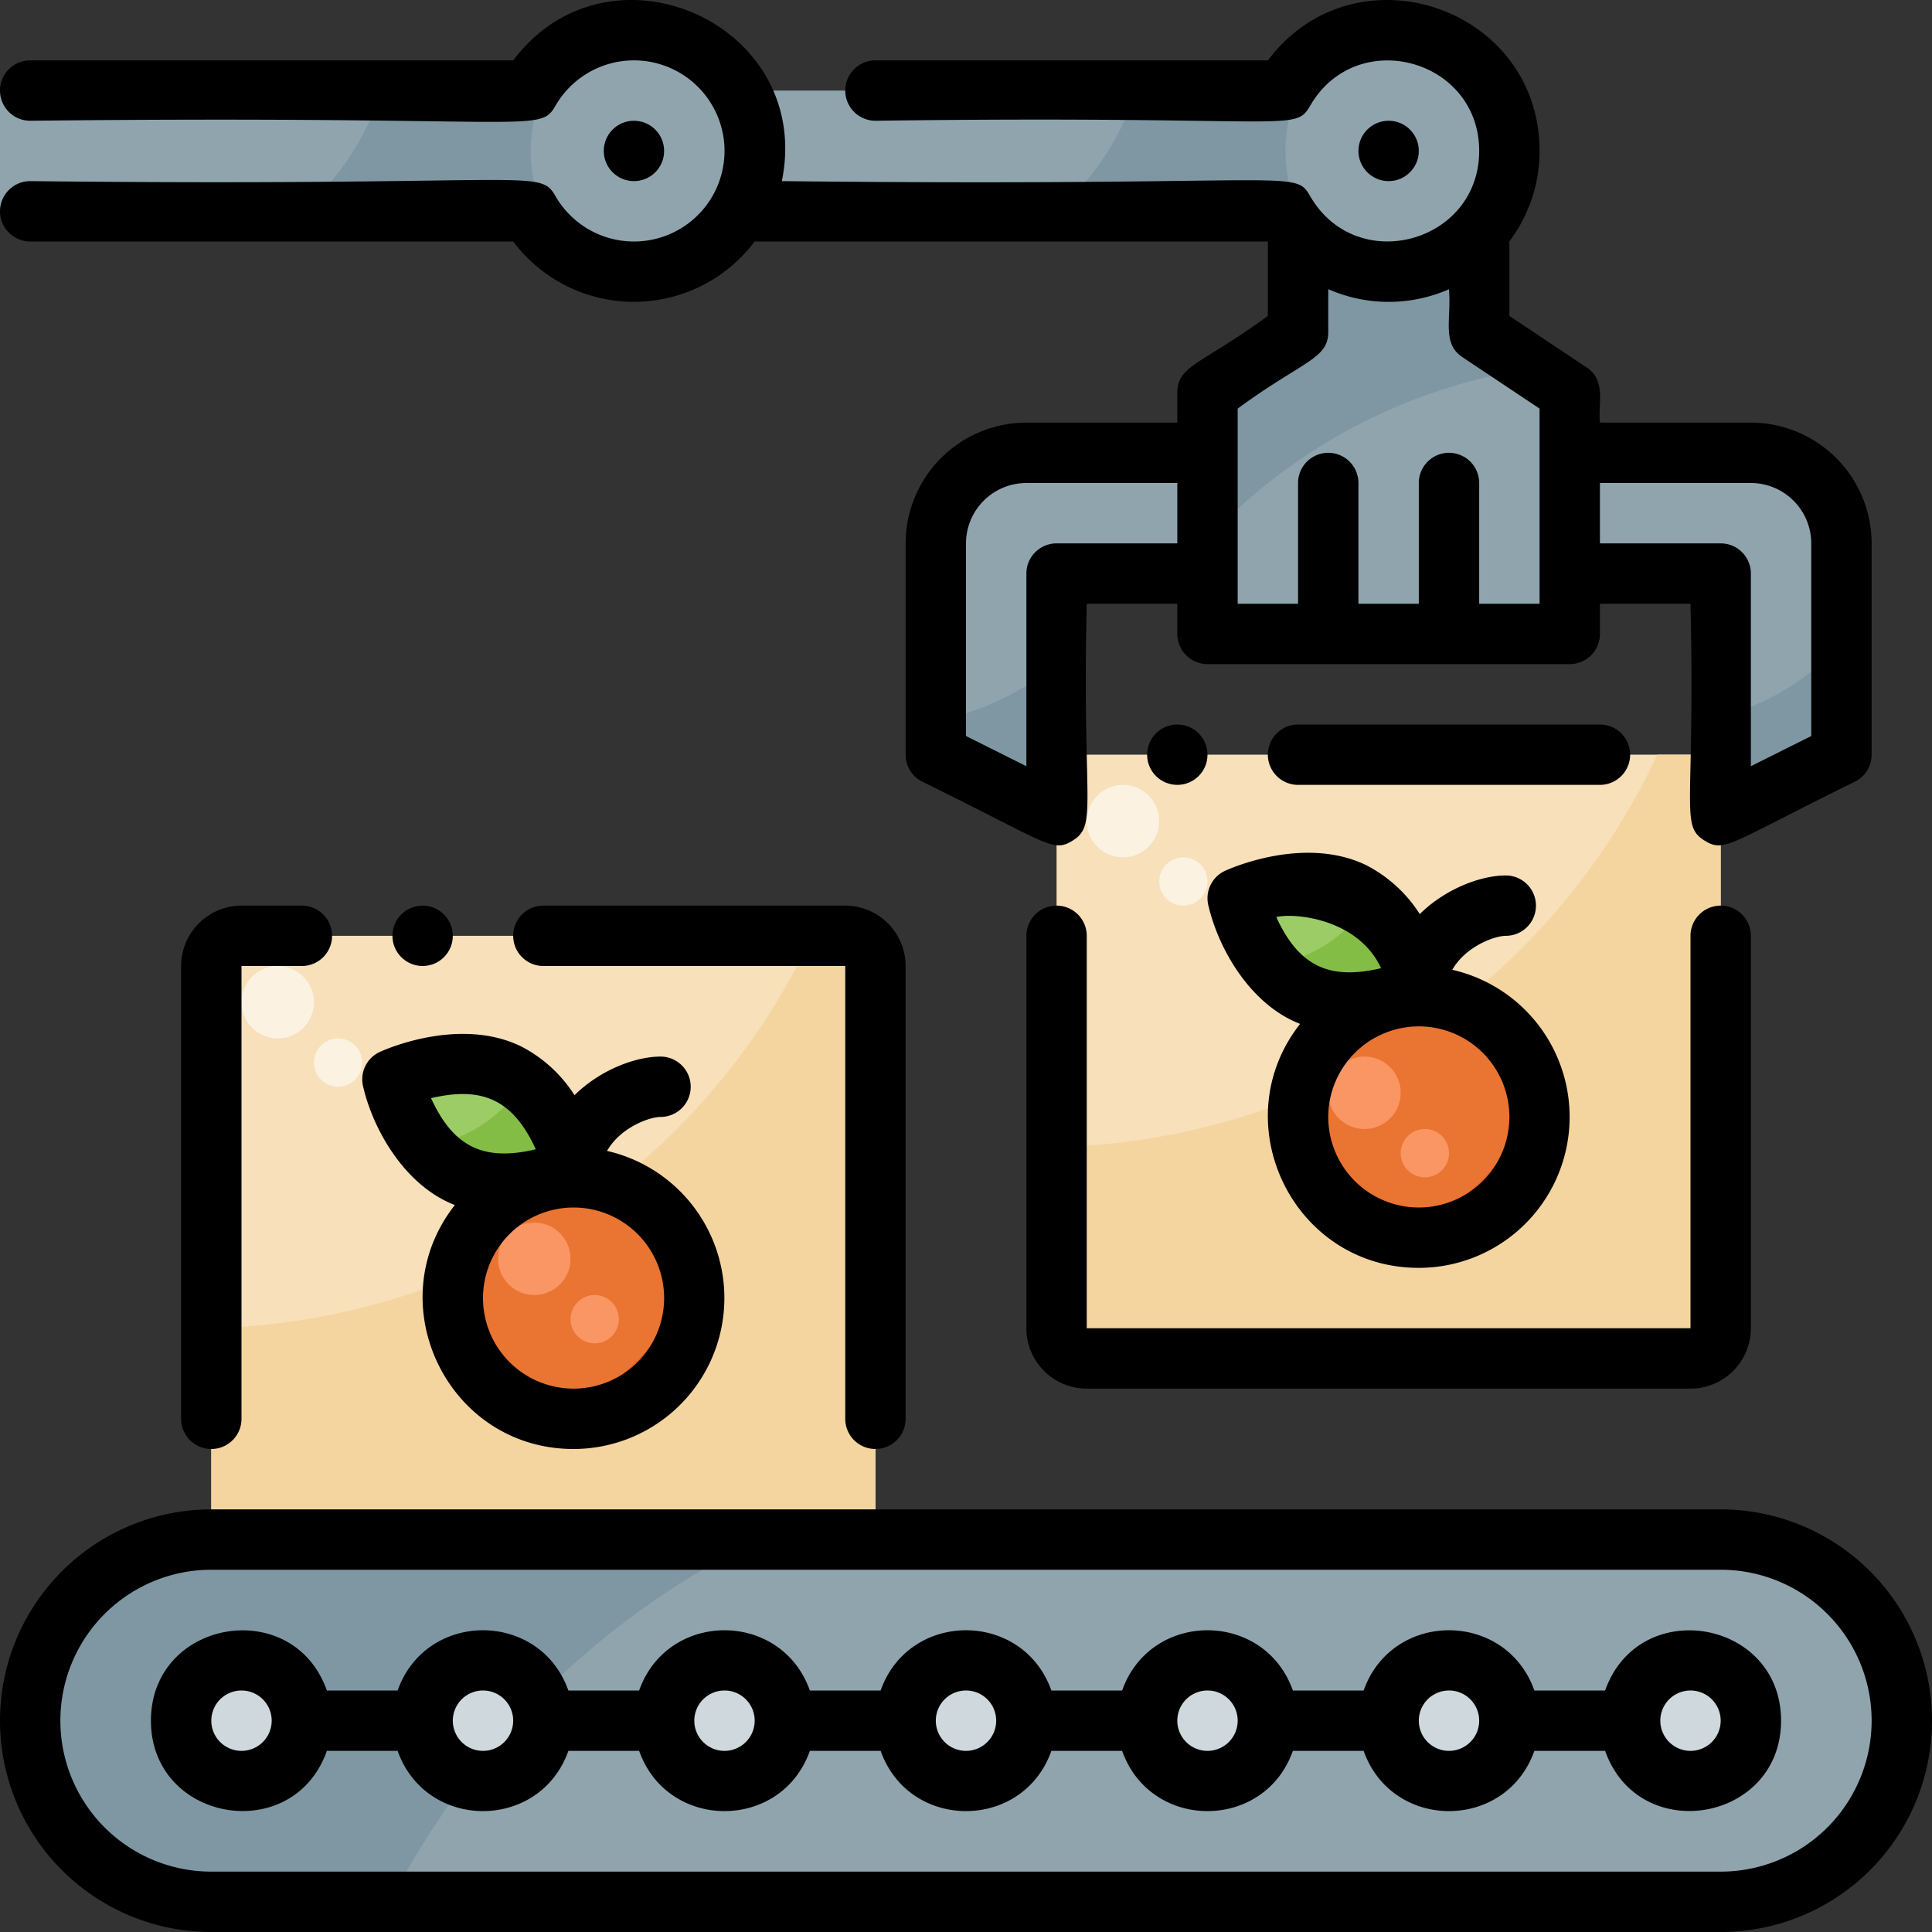 <svg height="512" viewBox="0 0 512 512" width="512" xmlns="http://www.w3.org/2000/svg"><rect x="0" y="0" width="512" height="512" fill="#333333" stroke="none"/><g id="Farm_Products_Conveyor" data-name="Farm Products Conveyor"><g id="Filled"><rect fill="#90a4ae" height="96" rx="48" width="496" x="8" y="408"/><path d="m200.946 408h-144.946a48 48 0 0 0 -48 48 48 48 0 0 0 48 48h47.464a216.912 216.912 0 0 1 97.482-96z" fill="#7e97a3"/><path d="m320 120h-48a24 24 0 0 0 -24 24v56l32 16v-64h40z" fill="#90a4ae"/><path d="m416 120h48a24 24 0 0 1 24 24v56l-32 16v-64h-40z" fill="#90a4ae"/><path d="m224 248h-160a8 8 0 0 0 -8 8v152h176v-152a8 8 0 0 0 -8-8z" fill="#f7e0ba"/><rect fill="#f7e0ba" height="160" rx="8" width="176" x="280" y="200"/><path d="m224 248h-8.807a180.014 180.014 0 0 1 -159.193 103.952v56.048h176v-152a8 8 0 0 0 -8-8z" fill="#f5d59f"/><path d="m448 200h-8.807a180.014 180.014 0 0 1 -159.193 103.952v48.048a8 8 0 0 0 8 8h160a8 8 0 0 0 8-8v-144a8 8 0 0 0 -8-8z" fill="#f5d59f"/><circle cx="152" cy="344" fill="#ea7432" r="32"/><circle cx="376" cy="296" fill="#ea7432" r="32"/><path d="m152.228 309.57s-17.29 8.039-30.608 1.541-17.62-25.074-17.62-25.074 17.289-8.039 30.607-1.54 17.621 25.073 17.621 25.073z" fill="#9ccc65"/><path d="m376.228 261.57s-17.29 8.039-30.608 1.541-17.62-25.074-17.62-25.074 17.289-8.039 30.607-1.54 17.621 25.073 17.621 25.073z" fill="#9ccc65"/><path d="m392 88v-40h-48v40l-24 16v64h96v-64z" fill="#90a4ae"/><path d="m320 142.828a147.652 147.652 0 0 1 86.378-45.243l-14.378-9.585v-40h-48v40l-24 16z" fill="#7e97a3"/><path d="m340.292 24h-156.292v32h156.292c16.373 28.292 59.708 16.576 59.708-16 0-32.555-43.327-44.307-59.708-16z" fill="#90a4ae"/><path d="m140.292 24h-140.292v32h140.292c16.373 28.292 59.708 16.576 59.708-16 0-32.555-43.327-44.307-59.708-16z" fill="#90a4ae"/><g fill="#cfd8dc"><circle cx="64" cy="456" r="16"/><circle cx="128" cy="456" r="16"/><circle cx="192" cy="456" r="16"/><circle cx="256" cy="456" r="16"/><circle cx="320" cy="456" r="16"/><circle cx="384" cy="456" r="16"/><circle cx="448" cy="456" r="16"/></g><path d="m362.587 238.978a36.009 36.009 0 0 1 -25.956 16.722 26.868 26.868 0 0 0 8.989 7.409c13.318 6.5 30.608-1.54 30.608-1.54s-3.435-14.791-13.641-22.591z" fill="#83bd46"/><circle cx="361.6" cy="289.6" fill="#fa9664" r="9.6"/><circle cx="377.6" cy="305.6" fill="#fa9664" r="6.4"/><path d="m406.769 287.214a52.154 52.154 0 0 1 -39.555 39.555 32 32 0 0 0 39.555-39.555z" fill="#e2601e"/><path d="m138.587 286.978a36 36 0 0 1 -25.956 16.722 26.868 26.868 0 0 0 8.989 7.409c13.318 6.5 30.608-1.54 30.608-1.54s-3.434-14.79-13.641-22.591z" fill="#83bd46"/><circle cx="141.601" cy="333.6" fill="#fa9664" r="9.6"/><circle cx="157.601" cy="349.6" fill="#fa9664" r="6.4"/><circle cx="73.6" cy="265.6" fill="#fbf2e2" r="9.6"/><circle cx="89.6" cy="281.6" fill="#fbf2e2" r="6.4"/><circle cx="297.6" cy="217.6" fill="#fbf2e2" r="9.6"/><circle cx="313.6" cy="233.6" fill="#fbf2e2" r="6.4"/><path d="m184 344a31.993 31.993 0 0 0 -1.231-8.784 52.15 52.15 0 0 1 -39.554 39.553 32 32 0 0 0 40.785-30.769z" fill="#e2601e"/><path d="m280 175.806a67.7 67.7 0 0 1 -32 15.11v9.084l32 16z" fill="#7e97a3"/><path d="m488 170.305a63.954 63.954 0 0 1 -32 19.653v26.042l32-16z" fill="#7e97a3"/><path d="m144 56a40.05 40.05 0 0 1 0-32h-43.02a68.033 68.033 0 0 1 -21.208 32z" fill="#7e97a3"/><path d="m344 56a40.05 40.05 0 0 1 0-32h-43.02a68.033 68.033 0 0 1 -21.208 32z" fill="#7e97a3"/></g><g id="Outline"><path d="m456 400h-400a56 56 0 0 0 0 112h400a56 56 0 0 0 0-112zm0 96h-400a40 40 0 0 1 0-80h400a40 40 0 0 1 0 80z"/><path d="m425.376 448h-18.752c-7.546-21.276-37.7-21.288-45.248 0h-18.752c-7.546-21.276-37.7-21.288-45.248 0h-18.752c-7.546-21.276-37.7-21.288-45.248 0h-18.752c-7.546-21.276-37.7-21.288-45.248 0h-18.752c-7.546-21.276-37.7-21.288-45.248 0h-18.752c-8.993-25.356-46.624-18.808-46.624 8s37.627 33.368 46.624 8h18.752c7.546 21.276 37.7 21.288 45.248 0h18.752c7.546 21.276 37.7 21.288 45.248 0h18.752c7.546 21.276 37.7 21.288 45.248 0h18.752c7.546 21.276 37.7 21.288 45.248 0h18.752c7.546 21.276 37.7 21.288 45.248 0h18.752c8.993 25.356 46.624 18.808 46.624-8s-37.628-33.364-46.624-8zm-361.376 16a8 8 0 1 1 8-8 8.009 8.009 0 0 1 -8 8zm64 0a8 8 0 1 1 8-8 8.009 8.009 0 0 1 -8 8zm64 0a8 8 0 1 1 8-8 8.009 8.009 0 0 1 -8 8zm64 0a8 8 0 1 1 8-8 8.009 8.009 0 0 1 -8 8zm64 0a8 8 0 1 1 8-8 8.009 8.009 0 0 1 -8 8zm64 0a8 8 0 1 1 8-8 8.009 8.009 0 0 1 -8 8zm64 0a8 8 0 1 1 8-8 8.009 8.009 0 0 1 -8 8z"/><path d="m232 384a8 8 0 0 0 8-8v-120a16.019 16.019 0 0 0 -16-16h-80a8 8 0 0 0 0 16h80v120a8 8 0 0 0 8 8z"/><path d="m64 240a16.019 16.019 0 0 0 -16 16v120a8 8 0 0 0 16 0v-120h16a8 8 0 0 0 0-16z"/><path d="m152 384a40 40 0 0 0 8.876-78.995c3.542-6.228 11.239-9 14.166-9a8 8 0 1 0 0-16c-6.491 0-15.864 3.418-22.79 10.235a36.715 36.715 0 0 0 -14.137-12.928c-16.552-8.078-36.641 1.082-37.488 1.476a8 8 0 0 0 -4.42 9.059c2.8 12.121 11.462 26.553 24.333 31.5-20.451 26.029-1.933 64.653 31.46 64.653zm0-64a24 24 0 1 1 -24 24 24.028 24.028 0 0 1 24-24zm-37.766-28.968c13.822-3.285 21.831.613 27.758 13.544-13.823 3.282-21.831-.614-27.758-13.544z"/><path d="m424 208a8 8 0 0 0 0-16h-80a8 8 0 0 0 0 16z"/><path d="m280 240a8 8 0 0 0 -8 8v104a16.019 16.019 0 0 0 16 16h160a16.019 16.019 0 0 0 16-16v-104a8 8 0 0 0 -16 0v104h-160v-104a8 8 0 0 0 -8-8z"/><path d="m320.206 239.842c2.86 12.342 11.6 26.6 24.334 31.5-20.451 26.034-1.933 64.658 31.46 64.658a40 40 0 0 0 8.876-78.995c3.542-6.228 11.239-9 14.166-9a8 8 0 0 0 0-16c-6.491 0-15.864 3.418-22.79 10.235a36.715 36.715 0 0 0 -14.137-12.928c-16.551-8.077-36.64 1.082-37.488 1.476a8 8 0 0 0 -4.421 9.054zm55.794 32.158a24 24 0 1 1 -24 24 24.028 24.028 0 0 1 24-24zm-10.008-15.424c-13.825 3.282-21.829-.614-27.758-13.544 5.158-1.225 21.831.614 27.758 13.544z"/><circle cx="368" cy="40" r="8"/><circle cx="168" cy="40" r="8"/><path d="m147.216 51.993c-4.388-7.583-5.132-2.512-139.216-3.993a8 8 0 0 0 0 16h128.011a39.984 39.984 0 0 0 63.968 0h136.021v19.719c-17.224 12.635-24 13.116-24 20.281v8h-40a32.036 32.036 0 0 0 -32 32v56a8 8 0 0 0 4.422 7.155c33.227 16.292 34.5 18.915 39.784 15.65 6.816-4.212 2.543-9.35 3.794-62.805h24v8a8 8 0 0 0 8 8h96a8 8 0 0 0 8-8v-8h24c1.279 54.645-2.89 58.674 3.794 62.805 5.324 3.289 6.749.547 39.784-15.65a8 8 0 0 0 4.422-7.155v-56a32.036 32.036 0 0 0 -32-32h-40c-.523-5.158 1.718-11.137-3.563-14.656l-20.437-13.625v-19.719h-.022a39.788 39.788 0 0 0 8.022-24c0-38.173-48.871-54.734-71.988-24h-104.012a8 8 0 0 0 0 16c110.643-1.48 111.013 3.271 115.216-3.993 12.298-21.251 44.784-12.4 44.784 11.993 0 24.357-32.47 33.272-44.784 11.993-4.286-7.409-3.34-2.493-140.016-3.993 8.51-41.753-45.756-65.8-71.184-32h-128.016a8 8 0 0 0 0 16c134.236-1.482 134.84 3.569 139.216-3.993a24 24 0 1 1 0 23.986zm164.784 92.007h-32a8 8 0 0 0 -8 8v51.056l-16-8v-51.056a16.019 16.019 0 0 1 16-16h40zm112-16h40a16.019 16.019 0 0 1 16 16v51.056l-16 8v-51.056a8 8 0 0 0 -8-8h-32zm-72-40v-11.367a39.79 39.79 0 0 0 32 .017c.651 8.042-1.949 14.333 3.562 18.006l20.438 13.625v51.719h-16v-32a8 8 0 0 0 -16 0v32h-16v-32a8 8 0 0 0 -16 0v32h-16v-51.719c17.224-12.635 24-13.116 24-20.281z"/><circle cx="112" cy="248" r="8"/><circle cx="312" cy="200" r="8"/></g></g></svg>